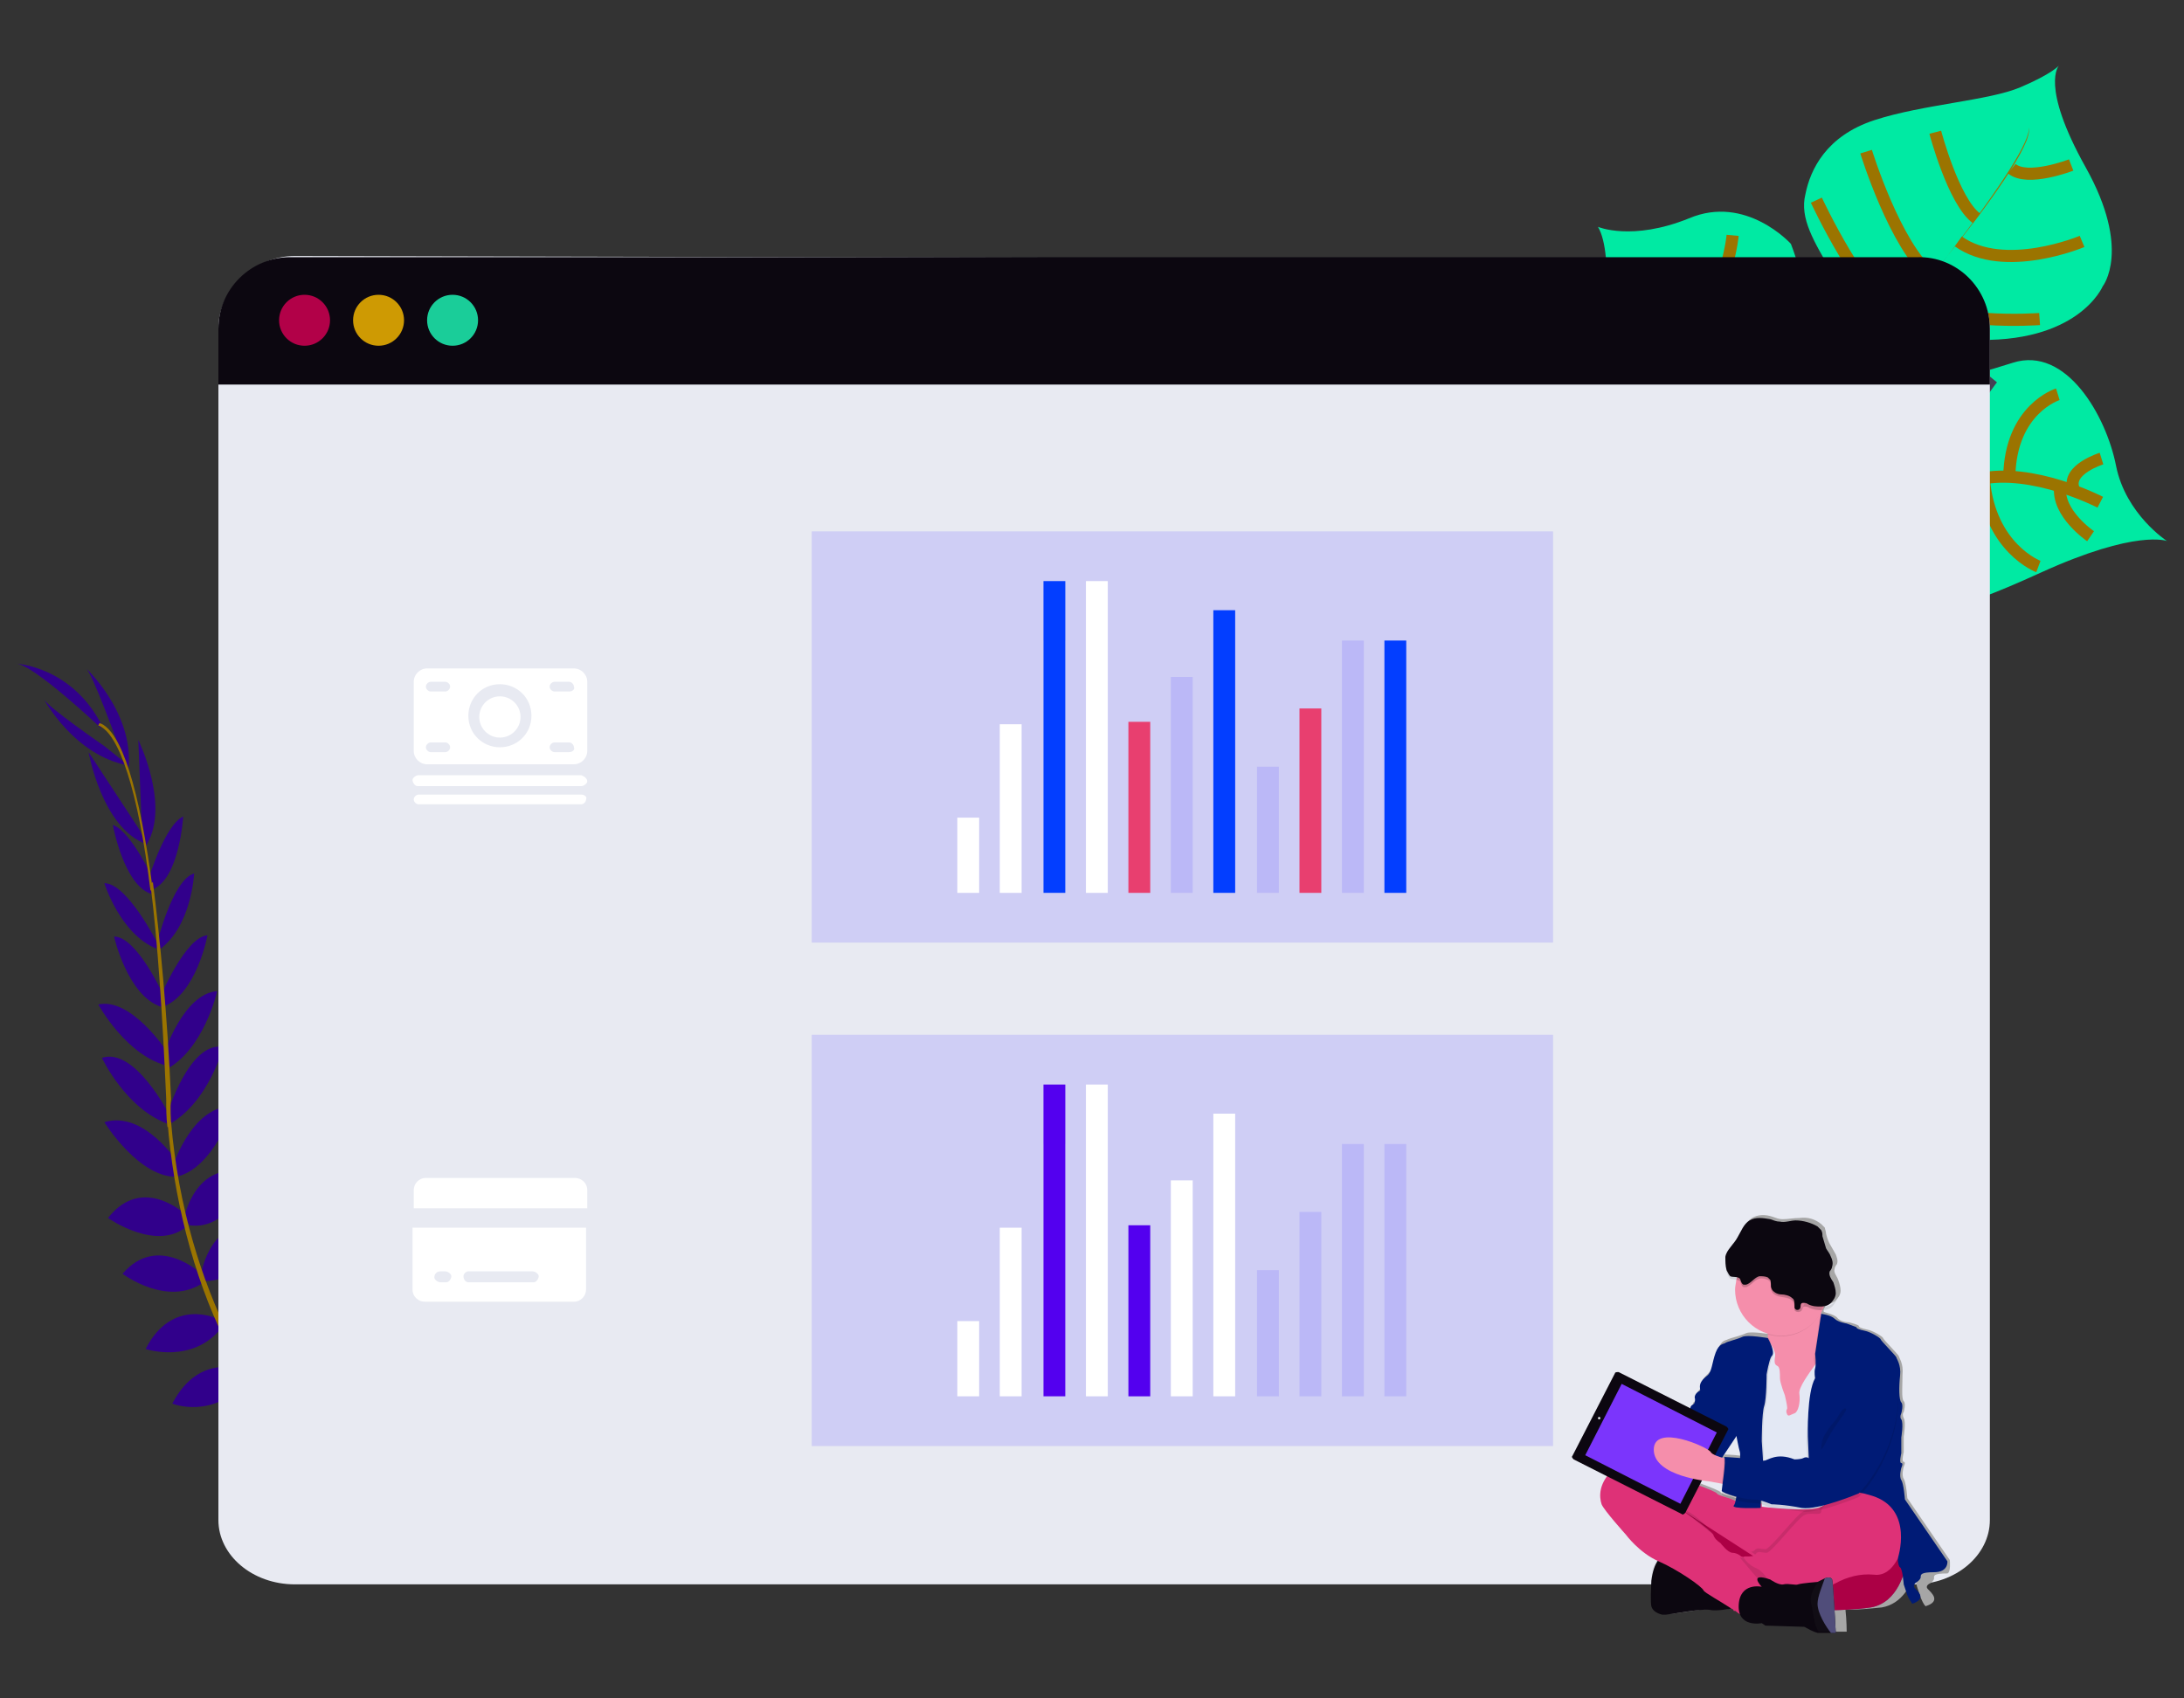 <?xml version="1.0" encoding="utf-8"?>
<!-- Generator: Adobe Illustrator 23.0.0, SVG Export Plug-In . SVG Version: 6.00 Build 0)  -->
<svg version="1.1" id="f885adbf-893a-4cbc-9f2f-51541a368feb"
	 xmlns="http://www.w3.org/2000/svg" xmlns:xlink="http://www.w3.org/1999/xlink" x="0px" y="0px" viewBox="0 0 180 140"
	 style="enable-background:new 0 0 180 140;" xml:space="preserve">
<rect x="0" y="0" width="180" height="140" fill="#333333" stroke="none"/>
<style type="text/css">
	.st0{fill:#00EAA3;}
	.st1{fill:#9B7400;}
	.st2{fill:#444053;}
	.st3{fill:none;stroke:#9B7400;stroke-miterlimit:10;}
	.st4{fill:none;stroke:#444053;stroke-miterlimit:10;}
	.st5{fill:#6C63FF;}
	.st6{fill:#31008B;}
	.st7{fill:#E8EAF2;}
	.st8{fill:#0C0710;}
	.st9{opacity:0.8;fill:#DC0057;enable-background:new    ;}
	.st10{opacity:0.8;fill:#FFBF00;enable-background:new    ;}
	.st11{opacity:0.8;fill:#1EFFBC;enable-background:new    ;}
	.st12{fill:#A6A6A6;}
	.st13{fill:#65617D;}
	.st14{fill:#AC0045;enable-background:new    ;}
	.st15{opacity:5.000000e-02;enable-background:new    ;}
	.st16{opacity:0.1;enable-background:new    ;}
	.st17{fill:#DE3177;}
	.st18{fill:#F58EAB;}
	.st19{fill:#E3E8F4;}
	.st20{fill:#001B76;}
	.st21{fill:#EE8E9E;}
	.st22{fill:#7B35FC;}
	.st23{fill:#E6E8EC;}
	.st24{fill:#565387;}
	.st25{opacity:5.000000e-02;fill:#7A7A7A;enable-background:new    ;}
	.st26{opacity:0.1;}
	.st27{fill:#FFFFFF;}
	.st28{opacity:0.2;fill:#6C63FF;enable-background:new    ;}
	.st29{fill:#DFE3EF;}
	.st30{fill:#033EFF;}
	.st31{fill:#E83F6F;}
	.st32{fill:#5300EF;}
</style>
<title>revenue</title>
<path class="st0" d="M178.6,44.6c0,0-2.5-1-10.4,2.6c-7.9,3.6-8.9,3.2-10.9,2.6c-2-0.6-3.2-0.7-5.4-3.7c0,0-1.5-8.4-3-9.7
	c-1.5-1.3-7.8,0.7-7.8,0.7s-7.6,1.7-9-8.4c0,0,1-7.7-0.4-10c0,0,2.8,1.2,7.5-0.7c4.7-2,8.4,2.1,8.4,2.1s1.2,3,1.1,4.9
	c-0.1,1.8,0.6,2.5,2.8,1.6c0,0,1.1-1.6-0.5-4.1c-1.5-2.6-2.7-4.5-2.2-6.5c0.4-2,1.7-4.8,5.7-6.1s9.4-1.6,12-2.7
	c2.6-1.1,3.2-1.8,3.2-1.8s-1.6,1.6,2.2,8.4s1.4,9.8,1.4,9.8s-2,4.8-10.9,4.4c0,0-8.5,0.3-3.9,3.9c0,0,3-0.6,7.4-2s7.7,4.4,8.5,8.5
	C175.2,42.4,178.6,44.6,178.6,44.6z"/>
<path class="st1" d="M167.2,10.5L167.2,10.5c0.4,1.3-3.4,6.5-6.7,10.6l0,0C165,15.3,167.4,11.5,167.2,10.5z"/>
<path class="st2" d="M160.5,21.1L160.5,21.1c-2.6,3.4-5.9,7.3-8.5,10.2c-0.2,0.3-0.5,0.6-0.7,0.9l-0.1-0.1c0.2-0.3,0.5-0.6,0.7-0.9
	C154.6,28.3,157.9,24.4,160.5,21.1z"/>
<path class="st2" d="M151.3,32L151.3,32c-4.7,6-5,15.3-5,15.4l-1-1.2C145.3,46.2,146.5,38,151.3,32z"/>
<path class="st3" d="M173.1,41.4c0,0-5.6-2.9-10-1.9c-4.4,1.1-14.3-3.7-14.3-3.7s-4.2-1.7-5-3.6c0,0-2.9-3-3-4.6
	c-0.2-1.6-3-5.5-4.8-5.7"/>
<path class="st3" d="M172.3,44.2c0,0-2.8-1.9-2.5-4.1"/>
<path class="st3" d="M168,46.7c0,0-4-1.5-4.5-7.2"/>
<path class="st4" d="M161.4,48.2c0,0-3.9-3.2-2.6-8.8"/>
<path class="st4" d="M153.6,46.6c0,0-2.6-5.4-0.3-8.9"/>
<path class="st3" d="M173.2,37.8c0,0-2.9,0.9-2.3,2.5"/>
<path class="st3" d="M169.6,32.5c0,0-3.9,1.2-4,6.8"/>
<path class="st4" d="M164.2,31.2c0,0-3.6,4.4-3.3,8.4"/>
<path class="st4" d="M157.9,33c0,0-3.5,3.4-3.1,5.3"/>
<path class="st4" d="M155.8,31.8c0,0-3.3,0.6-3.8-0.5"/>
<path class="st4" d="M151.5,27.8c0,0,1.7,2.2,2.1,1.7"/>
<path class="st3" d="M168.1,26.3c0,0-8.4,0.6-10.3-1.9"/>
<path class="st3" d="M149.7,16.5c0,0,3.9,8.4,6.8,9.5"/>
<path class="st3" d="M153.8,12.5c0,0,2.4,7.8,5.4,10.2"/>
<path class="st3" d="M171.6,19.9c0,0-6.4,2.7-10.2,0"/>
<path class="st3" d="M159.5,10.9c0,0,1.5,5.7,3.4,7.1"/>
<path class="st3" d="M170.7,13.6c0,0-3.6,1.4-4.9,0.3"/>
<path class="st4" d="M148.4,29.6c0,0,0,5-1.4,5.3"/>
<path class="st4" d="M137.3,36.1c0,0,5.4,0.5,7.9-2.3"/>
<path class="st4" d="M147,23.7c0,0-1.3,5-4.9,6.4"/>
<path class="st4" d="M134.1,30.7c0,0,3.8,1.3,7.1-2"/>
<path class="st3" d="M142.8,19.4c0,0-0.4,4.3-2.7,6.3"/>
<path class="st4" d="M134.3,24.2c0,0,3.2,0,3.9-1"/>
<path class="st5" d="M31.9,126.1c0,0,2.2-1.4,4.3-0.4c0,0-0.7,1.3-3.4,1.2L31.9,126.1z"/>
<path class="st5" d="M31.6,126.2c0,0-0.7,2.5,1,4.2c0,0,1-1,0-3.6L31.6,126.2z"/>
<path class="st5" d="M28.9,123.8c0,0,0.2-2.1,5-1.4c0,0,0,1.4-1.7,2S29.8,124.5,28.9,123.8z"/>
<path class="st5" d="M28.6,123.8c0,0-2,0.7-0.2,5.2c0,0,1.3-0.3,1.6-2.1C30.2,125,29.5,124.4,28.6,123.8z"/>
<path class="st5" d="M25.9,120.7c0,0-0.3-3.5,4.6-3.1c0,0,0.3,3.2-3.8,4L25.9,120.7z"/>
<path class="st5" d="M22.6,116.8c0,0,0.7-4,5.6-2.8c0,0,0,3.4-4.8,3.7L22.6,116.8z"/>
<path class="st5" d="M20.3,112.7c0,0,1.1-3.9,6-2.7c0,0-1.2,3.5-5.7,3.4L20.3,112.7z"/>
<path class="st5" d="M18,108.7c0,0,1.1-4,5.8-2.8c0,0-1.6,3.8-5.5,3.5L18,108.7z"/>
<path class="st6" d="M16.6,104.9c0,0,0.8-4.9,5.2-3.8c0,0-1.3,4.5-4.9,4.5L16.6,104.9z"/>
<path class="st6" d="M15.2,100.3c0,0,1-5,5.5-3.5c0,0-1.7,4.7-5.1,4.2L15.2,100.3z"/>
<path class="st6" d="M14.3,96c0,0,1.6-5,5-4.8c0,0-1.7,5.2-4.8,5.8L14.3,96z"/>
<path class="st6" d="M13.8,91.8c0,0,1.8-6,4.6-5.5c0,0-1.2,4.6-4.5,6.4L13.8,91.8z"/>
<path class="st6" d="M13.5,86.9c0,0,1.6-5,4.4-5.2c0,0-1.1,4.9-4.3,6.5L13.5,86.9z"/>
<path class="st6" d="M13.2,82.2c0,0,2.1-5,3.9-5.1c0,0-0.9,4.9-3.7,5.9L13.2,82.2z"/>
<path class="st6" d="M12.9,77.9c0,0,1.3-5.4,3.1-5.9c0,0-0.2,4.4-2.9,6.3L12.9,77.9z"/>
<path class="st6" d="M12.3,72.3c0,0,1.3-4.3,2.8-5c0,0-0.3,5.1-2.5,6L12.3,72.3z"/>
<path class="st6" d="M11.7,68.6L11.4,61c0,0,2.8,5.7,0.5,8.9L11.7,68.6z"/>
<path class="st6" d="M9.6,61c0,0-2-5.5-2.5-5.9c0,0,3.9,3.6,3.5,8.2L9.6,61z"/>
<path class="st5" d="M25.8,120.7c0,0-3.5-0.5-3.4,4.5c0,0,3.2,0.5,4.2-3.6L25.8,120.7z"/>
<path class="st5" d="M22.5,116.6c0,0-4,0-3.7,5c0,0,3.4,0.6,4.5-4.1L22.5,116.6z"/>
<path class="st6" d="M20.2,113c0,0-3.7-1.7-6,2.7c0,0,3.4,1.4,6.3-2L20.2,113z"/>
<path class="st6" d="M17.9,108.7c0,0-3.7-1.8-5.9,2.5c0,0,3.9,1.3,6.3-1.8L17.9,108.7z"/>
<path class="st6" d="M16.6,105c0,0-3.6-3.4-6.5,0c0,0,3.7,2.8,6.7,0.7L16.6,105z"/>
<path class="st6" d="M15.4,100.2c0,0-3.6-3.5-6.5,0.2c0,0,4.1,2.9,6.6,0.6L15.4,100.2z"/>
<path class="st6" d="M14.7,95.9c0,0-2.8-4.4-6.1-3.4c0,0,2.9,4.7,6.1,4.5L14.7,95.9z"/>
<path class="st6" d="M13.9,91.8c0,0-2.8-5.5-5.5-4.6c0,0,2,4.3,5.6,5.5L13.9,91.8z"/>
<path class="st6" d="M13.7,86.6c0,0-2.9-4.4-5.6-3.8c0,0,2.4,4.4,5.9,5.1L13.7,86.6z"/>
<path class="st6" d="M13.5,82.1c0,0-2.2-4.9-4.1-4.9c0,0,1.1,4.9,3.9,5.8L13.5,82.1z"/>
<path class="st6" d="M13,77.8c0,0-2.5-5-4.4-5c0,0,1.3,4.2,4.3,5.4L13,77.8z"/>
<path class="st6" d="M12.7,72.6c0,0-1.9-4.1-3.4-4.6c0,0,0.9,5,3.2,5.7L12.7,72.6z"/>
<path class="st6" d="M11.5,68.4l-4.2-6.4c0,0,1.1,6.3,4.8,7.6L11.5,68.4z"/>
<path class="st6" d="M8.6,61.5c0,0-4.8-3.3-5-3.9c0,0,2.5,4.7,7,5.5L8.6,61.5z"/>
<path class="st6" d="M8.3,60c0,0-5.6-5.3-7-5.3c0,0,4.6,0.2,7.1,5.1L8.3,60z"/>
<path class="st1" d="M12.6,73.4l-0.2,0c-1-8.2-2.6-13-4.3-13.6l0.1-0.2C10,60.2,11.5,65,12.6,73.4z"/>
<path class="st1" d="M14.1,92.9l-0.3,0c-0.1-0.8-0.1-1.5-0.1-2.3c-0.3-6.8-0.7-13-1.3-17.7l0.2-0.2c0.6,4.7,1.2,11.1,1.5,17.9
	C14,91.4,14.1,92.2,14.1,92.9z"/>
<path class="st1" d="M37.6,130c-0.1,0-5.4-2.4-11-8.2c-3.3-3.4-6-7.2-8.1-11.4c-2.6-5.3-4.2-11.7-4.7-18l0.3,0.1
	c1.2,14.1,7.6,23.8,12.7,29c5.5,5.7,10.9,8.1,10.9,8.1L37.6,130z"/>
<path class="st7" d="M164,27v98.3c0,2.9-2.8,5.3-6.3,5.3H24.3c-3.5,0-6.3-2.4-6.3-5.3V27c0-2.9,2.8-5.9,6.3-5.9l133.4,0.3
	C161.2,21.5,164,24.1,164,27z"/>
<path class="st8" d="M164,27.1v4.6H18v-4.6c0-3.3,2.7-5.9,5.9-5.9l0,0H158C161.3,21.1,164,23.8,164,27.1C164,27.1,164,27.1,164,27.1
	z"/>
<circle class="st9" cx="25.1" cy="26.4" r="2.1"/>
<circle class="st10" cx="31.2" cy="26.4" r="2.1"/>
<circle class="st11" cx="37.3" cy="26.4" r="2.1"/>
<path class="st12" d="M160.7,128.6l-3.5-5.1c0,0-0.1-1.3-0.3-1.6c-0.2-0.3,0-1,0-1s0.2-0.4,0-0.4c-0.2,0,0-0.8,0-0.8l0-1.3
	c0,0,0.2-1.2,0-1.5c-0.1-0.2-0.1-0.4,0-0.5c0,0,0.2-0.7,0-0.9c-0.2-0.2-0.1-1.3-0.1-2.2c0.1-0.9-0.3-1.4-0.3-1.5
	c0-0.1-1.3-1.4-1.3-1.5c0-0.1-0.8-0.6-1.3-0.7c-0.5-0.1-0.7-0.2-0.7-0.3c0-0.1-0.8-0.3-0.8-0.3s-0.7,0-1-0.4
	c-0.3-0.3-1.1-0.4-1.1-0.5c0,0,0,0,0-0.1l0-0.1c0.1-0.1,0.1-0.2,0.2-0.3l0-0.1c0.3,0,0.6-0.1,0.8-0.3c0.2-0.2,0.4-0.5,0.4-0.8
	c0-0.3-0.1-0.6-0.2-0.9c-0.1-0.3-0.4-0.6-0.3-0.9c0-0.1,0.1-0.3,0.2-0.4c0.1-0.3,0-0.5-0.1-0.8c-0.1-0.2-0.3-0.5-0.4-0.7
	c-0.2-0.3-0.3-0.6-0.4-1c0-0.2-0.1-0.4-0.1-0.5c-0.1-0.1-0.2-0.2-0.3-0.3c-0.5-0.4-1.1-0.6-1.8-0.5c-0.5,0-0.9,0.1-1.4,0.1
	c-0.3,0-0.5-0.1-0.8-0.2c-0.6-0.2-1.2-0.2-1.7,0.1s-0.7,0.9-1,1.4c-0.3,0.4-0.7,0.8-0.9,1.3c0,0,0,0,0,0c-0.1,0.1-0.1,0.2-0.1,0.3
	c-0.1,0.4,0,0.7,0.1,1.1c0,0.2,0.1,0.4,0.3,0.5c0.2,0.1,0.4,0.1,0.6,0.1c0,0,0,0.1,0,0.1c-0.4,1.9,0.7,3.9,2.6,4.4c0,0,0,0.1,0,0.1
	c0,0.1,0,0.2,0,0.3l0,0c0,0-1.7-0.3-2.1-0.1c-0.4,0.2-1.3,0.4-1.5,0.5c-0.1,0.1-0.5,0-0.8,0.8s-0.3,1.6-0.7,1.9
	c-0.4,0.4-0.6,0.6-0.6,0.9c0,0.3,0,0.3-0.1,0.4c-0.1,0.1-0.4,0.4-0.3,0.6c0,0.2,0,0.4-0.2,0.5c-0.2,0.1-0.2,0.3-0.2,0.5
	c0,0-0.1,0.4-0.3,0.4c-0.2,0.1-0.4,0.6-0.4,0.6l-0.8,0.9l-1.5-1.6c-0.2-0.3-0.6-0.3-0.9,0l-0.7,0.7c-0.3,0.1-0.5,0.2-0.7,0.4
	c-0.2,0.2-0.3,0.4-0.4,0.6l-0.4,0.4c-0.3,0.3-0.3,0.8-0.1,1.1l1,1.1v0c-0.3,0-0.6,0.2-0.9,0.4c-1.4,1.3-1.4,2.4-1.2,2.9
	c0.2,0.5,2,2.6,2,2.6s1.1,1.4,2.6,2.1l0,0l0,0c0,0-0.1,0.1-0.1,0.1l0,0c0,0,0,0,0,0l0,0l0,0l0,0l0,0l0,0.1c0,0,0,0,0,0
	c0,0,0,0.1,0,0.1c0,0,0,0,0,0c0,0,0,0,0,0.1l0,0c0,0,0,0,0,0.1l0,0l0,0.1c0,0,0,0,0,0c0,0,0,0.1,0,0.1c0,0,0,0,0,0l0,0.1
	c0,0,0,0,0,0.1l0,0.1c0,0,0,0,0,0.1s0,0.1,0,0.1v0.1c0,0.1,0,0.1,0,0.2c0,1.9,0.1,2.2,0.1,2.2c0.1,0.4,0.5,0.6,0.9,0.7
	c0.1,0,0.2,0,0.3,0c0.9-0.1,2.9-0.5,3.6-0.4c0.4,0.1,1.2,0,1.8-0.1l0.1,0l0.1,0.3l0.3-0.1l0.3,0.2c0.1,0,0.1,0.1,0.2,0.1
	c0.3,1.1,1.7,0.7,1.7,0.7l0.3,0.2l3.2,0.1c0.4,0.2,0.7,0.4,1.1,0.5c0.1,0,0.1,0,0.2,0c0.3,0,0.6,0,0.9,0c0.2,0,0.4,0,0.4,0
	s0-0.9-0.1-1.8c1,0,2-0.1,3-0.2c1.7-0.3,2.4-1.9,2.7-2.7c0.1,0.3,0.1,0.7,0.2,1c0.1,0.3,0.2,0.6,0.3,0.9c0.1,0.2,0.2,0.5,0.4,0.7
	c1.3-0.4,0.5-1.1,0.2-1.4s0.2-0.5,0.2-0.5s0.3-0.2,0.3-0.4s-0.1-0.4,1.1-0.4C160.8,129.6,160.7,128.6,160.7,128.6z M143.2,118.1
	c0,0.1,0.2,1.1,0.3,1.4c0,0.2,0.1,0.4,0,0.5c-0.7-0.1-1.4-0.1-1.4-0.1c0,0,0,0.1,0,0.1l-0.1,0l-0.2,0L143.2,118.1L143.2,118.1z
	 M140.8,121.9l1.2,0.2l0.1,0c0,0.2-0.1,0.4-0.1,0.5c0,0,0,0,0.1,0.1c0,0.1,0,0.2,0,0.3c0,0.1,0.6,0.3,1.2,0.5c0,0,0,0.1,0,0.1l0,0
	c-0.5-0.3-1.4-0.4-1.5-0.6s-3-1.2-3-1.2s-0.1-0.1-0.3-0.1l0.8,0.1l0.2,0C139.8,121.8,140.3,121.9,140.8,121.9L140.8,121.9z"/>
<path class="st13" d="M157,129.3c0,0-0.5,2.8-2.8,3.2c-2.3,0.4-10.1,0.3-10.1,0.3s-4.5-0.7-6.1-4.4c-1.6-3.8-2.6-5.3-1.3-5.3
	s8.8,2.5,9.3,2.5C146.4,125.7,157.4,120,157,129.3z"/>
<path class="st14" d="M157,129.3c0,0-0.5,2.8-2.8,3.2c-2.3,0.4-10.1,0.3-10.1,0.3s-4.5-0.7-6.1-4.4c-1.6-3.8-2.6-5.3-1.3-5.3
	s8.8,2.5,9.3,2.5C146.4,125.7,157.4,120,157,129.3z"/>
<path class="st8" d="M136.1,132.4c0.1,0.4,0.5,0.6,0.9,0.7c0.1,0,0.2,0,0.3,0c0.9-0.1,2.9-0.5,3.6-0.4c0.4,0.1,1.2,0,1.8-0.1
	c0.4-0.1,0.7-0.1,0.7-0.1s-0.7-2.2-0.7-2.3c-0.1-0.1-3-1.8-3-1.8l-2.3-0.2l0,0c-0.3,0-0.6,0.2-0.8,0.5c-0.2,0.3-0.4,0.8-0.5,1.6
	C136,132.2,136.1,132.4,136.1,132.4z"/>
<path class="st15" d="M136.1,132.4c0.1,0.4,0.5,0.6,0.9,0.7c-0.2-0.3-0.4-0.6-0.6-0.9l0-1.6c-0.1-0.9,0.2-1.8,0.9-2.4l0,0
	c0,0-1.2,0.1-1.2,2S136.1,132.4,136.1,132.4z"/>
<path class="st16" d="M146,128.9l2.1-1.7l3.3-3.3c0,0-0.4,0-0.9,0c-0.1,0.1-0.5,0.4-0.5,0.7c0,0.4-0.9,0-1.4,0.3
	c-0.5,0.2-2.7,3.1-3.1,3.1s-0.7-0.2-0.9,0.1l0,0L146,128.9z"/>
<path class="st16" d="M136.5,128.7l0.2,0.1c1.6,0.7,3.6,2.1,3.7,2.4c0.1,0.2,1.2,0.9,2.1,1.4c0.4-0.1,0.7-0.1,0.7-0.1
	s-0.7-2.2-0.7-2.3c-0.1-0.1-3-1.8-3-1.8l-2.3-0.2l0,0C136.9,128.3,136.7,128.4,136.5,128.7z"/>
<path class="st17" d="M132,124c0.2,0.5,2,2.5,2,2.5s1.1,1.5,2.7,2.2c1.6,0.7,3.6,2.1,3.7,2.4c0.1,0.2,1.4,0.9,2.3,1.5l0.2,0.1
	l0.4,0.3l0.2,0.1l1.1-0.9c0.5-0.4,1.1-0.9,1.1-0.9c0,0,0.2-0.6,0.2-0.6c0,0-0.1-0.2-0.3-0.5c-0.2-0.3-0.5-0.5-0.8-0.7
	c-0.5-0.2-0.9-0.6-1.1-1.1c0,0-0.1-0.1-0.2-0.1c-0.2-0.2-0.5-0.3-0.7-0.3c-0.4,0-1-0.8-1-0.8c-0.3-0.2-0.5-0.4-0.6-0.7
	c-0.2-0.4-2.7-2.1-3-2.3l6.2,4l1.5,0.9l2.1-1.7l3.3-3.3c0,0-0.4,0-1.1-0.1c-1.6-0.1-4.5-0.2-4.9-0.1c-0.3,0.1-0.6,0.1-0.9,0.1
	c0,0-0.8,0-1.4-0.3c-0.6-0.3-1.4-0.4-1.5-0.6c-0.1-0.2-3-1.2-3-1.2s-4-2.1-5.4-0.9S131.8,123.4,132,124z"/>
<path class="st18" d="M144.8,111.9l0.5,1.7l0.7,3.8l2.4,0.2l0.7-1.2l0.7-1.2c0,0,0.4-1.5,0.7-3c0.3-1.3,0.5-2.6,0.2-2.7
	c-0.3-0.1-0.4-0.6-0.6-1c0-0.1,0-0.1,0-0.2c-0.1-0.4-0.1-0.8-0.2-1.2c0,0-5.1-0.3-4.4,1.8c0.1,0.4,0.2,0.7,0.2,1.1
	c0,0.1,0,0.2,0,0.3C145.6,110.9,145.3,111.5,144.8,111.9z"/>
<path class="st19" d="M143.7,111.6l0.2,2.9l0.4,2.4l0.5,1.1l0.4,6.2c0,0,4,0.5,4.9,0c0.1,0,0.1-0.1,0.2-0.1c1.2-1.8,0.8-6.8,0.8-6.8
	l0.4-3.3l-0.3-1.7l-0.7-0.1l-0.6-0.1c0,0-0.1,0.2-0.3,0.4c-0.5,0.7-1.4,1.9-1.3,2.4c0.1,0.7-0.1,1.5-0.4,1.6s-0.5,0.3-0.6,0.1
	c-0.1-0.2-0.1-0.3,0-0.5c0-0.3-0.2-1.1-0.2-1.1s-0.4-1-0.4-1.4c0-0.4,0-0.9-0.2-1s-0.3-0.2-0.2-0.8c0.1-0.5-0.7-1.5-0.7-1.5
	L143.7,111.6z"/>
<path class="st16" d="M148.9,118.8l0.2,4.9l0.9,0.5c0.1,0,0.1-0.1,0.2-0.1c1.2-1.8,0.8-6.8,0.8-6.8l0.4-3.3l-0.3-1.7l-0.7-0.1
	c0.3-1.3,0.5-2.6,0.2-2.7c-0.3-0.1-0.4-0.6-0.6-1l0,0l-0.5,3.5c0,0,0,0.3,0.1,0.6c0,0.2,0,0.4,0,0.6c-0.1,0.3,0,0.8,0,0.8
	c-0.3,0.5-0.4,1.5-0.5,2.4C148.9,117.6,148.9,118.8,148.9,118.8z"/>
<path class="st20" d="M150.1,108.3c0,0,0.8,0.1,1.1,0.4c0.3,0.3,1,0.4,1,0.4s0.8,0.3,0.8,0.3c0,0.1,0.2,0.2,0.7,0.3
	c0.5,0.1,1.3,0.6,1.3,0.7c0,0.1,1.3,1.4,1.3,1.5s0.4,0.6,0.3,1.5c-0.1,0.9-0.1,2,0.1,2.2s0,0.9,0,0.9c-0.1,0.2-0.1,0.4,0,0.5
	c0.2,0.3,0,1.5,0,1.5l0,1.3c0,0-0.2,0.8,0,0.8c0.2,0,0,0.4,0,0.4s-0.2,0.7,0,1c0.2,0.3,0.3,1.6,0.3,1.6l3.5,5.1c0,0,0.1,0.9-1.1,0.9
	c-1.1,0-1.1,0.2-1.1,0.4c0,0.2-0.3,0.4-0.3,0.4s-0.4,0.2-0.2,0.5c0.3,0.3,1,0.9-0.2,1.3c-0.1-0.2-0.3-0.4-0.4-0.7
	c-0.1-0.3-0.2-0.6-0.3-0.9c0,0-0.1-1.3-0.3-1.4s-0.2-1-0.2-1s0.3-0.6-0.1-0.9s-7.1-4-7.1-4l-0.2-4.9c0,0-0.1-3.6,0.6-4.8
	c0,0-0.1-0.5,0-0.8c0.1-0.3,0-1.2,0-1.2L150.1,108.3z"/>
<path class="st16" d="M145.8,110.3c0,0-1.7-0.3-2.1-0.1c-0.4,0.2-1.3,0.4-1.4,0.5s-0.5,0-0.8,0.8s-0.3,1.6-0.7,1.9
	c-0.4,0.4-0.6,0.6-0.6,0.9s0,0.3-0.1,0.4c-0.1,0.1-0.4,0.4-0.3,0.6c0.1,0.1,3.4,3,3.4,3s0.2,1.1,0.3,1.4c0.1,0.3-0.2,4.1-0.5,4.4
	c-0.3,0.3,2.2,0.2,2.2,0.2s0.1-2.5,0.2-2.7c0.1-0.1-0.1-2.8-0.1-2.8s0-2.3,0.2-2.9c0.2-0.6,0.2-2.6,0.2-2.6s0.2-1.2,0.4-1.5
	S145.8,110.3,145.8,110.3z"/>
<path class="st20" d="M145.7,110.3c0,0-1.7-0.3-2.1-0.1c-0.4,0.2-1.3,0.4-1.4,0.5s-0.5,0-0.8,0.8s-0.3,1.6-0.7,1.9s-0.6,0.6-0.6,0.9
	c0,0.3,0.1,0.3-0.1,0.4s-0.4,0.4-0.3,0.6c0.1,0.1,3.4,3,3.4,3s0.2,1.1,0.3,1.4s-0.2,4.1-0.5,4.4c-0.3,0.3,2.2,0.2,2.2,0.2
	s0.1-2.5,0.2-2.7s-0.1-2.8-0.1-2.8s0-2.3,0.2-2.9c0.2-0.6,0.2-2.6,0.2-2.6s0.2-1.2,0.4-1.5C146.4,111.5,145.7,110.3,145.7,110.3z"/>
<path class="st16" d="M145.5,108.9c0.1,0.4,0.2,0.7,0.2,1.1c1.7,0.5,3.4-0.2,4.3-1.7c-0.1-0.4-0.1-0.8-0.2-1.2
	C149.9,107,144.8,106.8,145.5,108.9z"/>
<path class="st18" d="M143,106.3c0,2.1,1.7,3.8,3.8,3.8c2.1,0,3.8-1.7,3.8-3.8c0-2.1-1.7-3.8-3.8-3.8c-1.8,0-3.3,1.2-3.7,3
	C143.1,105.7,143,106,143,106.3z"/>
<path class="st20" d="M140.6,115l-0.9,0.3c0,0.2,0,0.4-0.2,0.5c-0.2,0.1-0.2,0.3-0.2,0.5c0,0-0.1,0.4-0.3,0.4s-0.4,0.6-0.4,0.6
	l-0.8,0.9c0,0-0.3,0.2-0.2,0.3c0.1,0.1-0.3,0.1-0.3,0.1l0.2,2.9l1.6,0.3l1-0.1l0.8-0.3l0.7-0.4l0.3-0.8l1.4-2.1L140.6,115z"/>
<path class="st21" d="M137.6,118.9c0,0-2-2.9-3.5-1.3s0.6,4.1,1.1,4c0.5-0.1,2.8-0.2,2.8-0.2L137.6,118.9z"/>
<path class="st8" d="M133.4,113.1l8.9,4.5c0.1,0.1,0.2,0.2,0.1,0.3l-3.5,6.8c-0.1,0.1-0.2,0.2-0.3,0.1l-8.9-4.5
	c-0.1-0.1-0.2-0.2-0.1-0.3l3.5-6.8C133.1,113.1,133.3,113.1,133.4,113.1z"/>
<rect x="132.7" y="114.6" transform="matrix(0.455 -0.891 0.891 0.455 -31.836 186.048)" class="st22" width="6.6" height="8.8"/>
<circle class="st23" cx="131.8" cy="116.9" r="0.1"/>
<circle class="st23" cx="140.3" cy="121.2" r="0.2"/>
<path class="st18" d="M136.3,119.5c0,2.2,4.5,2.6,4.5,2.6l1.1,0.2l0.5,0.1l0.2-2.1c0,0-0.2,0-0.5-0.1c-0.4-0.1-1-0.3-1.1-0.5
	C140.8,119.3,136.3,117.3,136.3,119.5z"/>
<path class="st16" d="M143.1,105.5c0.1,0,0.2,0.1,0.3,0.1c0.1,0.1,0.1,0.4,0.3,0.5c0.1,0,0.1,0,0.2,0c0.4-0.1,0.7-0.6,1.1-0.7
	c0.2-0.1,0.5,0,0.7,0.1c0.1,0,0.2,0.1,0.2,0.2c0.1,0.2,0,0.5,0.1,0.7c0.1,0.3,0.5,0.4,0.8,0.5s0.7,0.1,0.9,0.3
	c0.1,0.2,0.2,0.4,0.2,0.6c0,0.1,0,0.2,0,0.2c0.1,0.2,0.5,0.2,0.6,0c0.1-0.1,0.1-0.3,0.2-0.3c0.1,0,0.3,0,0.4,0.1
	c0.3,0.1,0.7,0.2,1,0.2c0.9-1.9,0.1-4.1-1.8-5c-1.9-0.9-4.1-0.1-5,1.8C143.3,104.9,143.2,105.2,143.1,105.5L143.1,105.5z"/>
<path class="st8" d="M147.9,107.8c0-0.1,0-0.2,0-0.2c0-0.2,0-0.5-0.2-0.6c-0.2-0.2-0.6-0.3-0.9-0.3c-0.3,0-0.7-0.2-0.8-0.5
	c-0.1-0.2,0-0.5-0.1-0.7c-0.1-0.1-0.1-0.1-0.2-0.2c-0.2-0.1-0.5-0.1-0.7-0.1c-0.4,0.1-0.7,0.6-1.1,0.7c-0.1,0-0.1,0-0.2,0
	c-0.2-0.1-0.2-0.3-0.3-0.5c-0.2-0.2-0.6-0.1-0.8-0.2c-0.1-0.1-0.2-0.3-0.3-0.5c-0.1-0.4-0.1-0.7-0.1-1.1c0.1-0.6,0.7-1,1-1.6
	c0.3-0.5,0.5-1.1,1-1.4s1.1-0.2,1.7-0.1c0.3,0.1,0.5,0.2,0.8,0.2c0.4,0.1,0.9-0.1,1.3-0.1c0.6,0,1.3,0.2,1.8,0.5
	c0.1,0.1,0.2,0.2,0.3,0.3c0.1,0.2,0.1,0.3,0.1,0.5c0.1,0.3,0.2,0.7,0.3,1c0.1,0.2,0.3,0.4,0.4,0.7c0.1,0.2,0.2,0.5,0.1,0.8
	c0,0.1-0.1,0.3-0.2,0.4c-0.1,0.3,0.1,0.6,0.3,0.9c0.1,0.3,0.2,0.6,0.2,0.9c0,0.3-0.2,0.6-0.4,0.8c-0.2,0.2-0.5,0.3-0.8,0.3
	c-0.4,0-0.7,0-1.1-0.2c-0.1-0.1-0.3-0.1-0.4-0.1c-0.2,0-0.2,0.2-0.2,0.3C148.4,108,148,108.1,147.9,107.8z"/>
<path class="st16" d="M145.9,129l2.1-1.7l3.3-3.3c0,0-0.4,0-1.1-0.1c-0.1,0.1-0.2,0.3-0.2,0.4c0,0.4-0.9,0-1.4,0.3
	c-0.5,0.2-2.7,3.1-3.1,3.1c-0.4,0-0.7-0.2-0.9,0.1l0,0c-0.1,0.1-0.2,0.1-0.3,0.1L145.9,129z"/>
<path class="st17" d="M141.6,128.9l1.1,3.4l0.2,0.5l0.5-0.1l1.1-0.3l5-1.4c0.6,0,1.2-0.2,1.8-0.5c0.9-0.5,2-0.8,3.1-0.7
	c0.7,0.1,1.4-0.2,2-1.3c0,0,1.4-4.1-2.1-5.2s-3.7,0.6-3.7,0.6l0,0c-0.1,0.1-0.5,0.4-0.5,0.7c0,0.4-0.9,0-1.4,0.3
	c-0.5,0.2-2.7,3.1-3.1,3.1s-0.7-0.2-0.9,0.1l0,0c-0.1,0.2-0.5,0.2-0.7,0.2c-0.1,0-0.2,0-0.2,0l0,0l-0.3,0.1L141.6,128.9z"/>
<path class="st16" d="M141.9,122.3l0.5,0.1l0.2-2.1c0,0-0.2,0-0.5-0.1C142.1,120.5,142,121.6,141.9,122.3z"/>
<path class="st16" d="M155.3,112.4c0,0,1.5-0.4,1.1,3.9s-3.2,7.1-3.2,7.1s-3.3,1.4-4.7,1.2c-1.5-0.2-2.5-0.3-2.5-0.3
	c-0.5-0.2-1-0.4-1.5-0.4c-0.8,0-2.5-0.5-2.6-0.7c0-0.2,0.4-2.6,0.2-2.8c0,0,2.3,0.1,2.5,0.3c0.2,0.2,0.6,0,0.8,0s1-0.7,2.5-0.1
	c0,0,0.5,0,0.7-0.1c0.2-0.1,0.3-0.1,0.5,0c0.1,0,0.2-0.1,0.4-0.2c0-0.1,0.4,0,0.4,0c0.1,0,0.2,0,0.2-0.1c0,0,0,0,0,0
	c0.1-0.1,0.1-0.3,0.2-0.4c0,0,0.4-2.5,1.3-3.4c0.1-0.1,0.2-0.3,0.2-0.5C151.9,115.6,153.3,111.9,155.3,112.4z"/>
<path class="st20" d="M155.3,112.1c0,0,1.5-0.4,1.1,3.9c-0.4,4.3-3.2,7.1-3.2,7.1s-3.3,1.4-4.7,1.2C147,124,146,124,146,124
	c-0.5-0.2-1-0.4-1.5-0.4c-0.8,0-2.5-0.5-2.6-0.7c0-0.2,0.4-2.6,0.2-2.8c0,0,2.3,0.1,2.5,0.3s0.6,0,0.8,0c0.3,0,1-0.7,2.5-0.1
	c0,0,0.5,0,0.7-0.1c0.2-0.1,0.3-0.1,0.5,0c0.1,0,0.2-0.1,0.4-0.2c0-0.1,0.4,0,0.4,0c0.1,0,0.2,0,0.2-0.1c0,0,0,0,0,0
	c0.1-0.1,0.1-0.3,0.2-0.4c0,0,0.4-2.5,1.3-3.4c0.1-0.1,0.2-0.3,0.2-0.5C151.9,115.3,153.3,111.6,155.3,112.1z"/>
<path class="st16" d="M143.4,128.4l2.2,2.6l0,0c0-0.1,0.2-0.6,0.2-0.6c0,0-0.4-0.9-1.2-1.2c-0.4-0.2-0.7-0.5-0.9-0.8L143.4,128.4z"
	/>
<path class="st16" d="M143.4,132.9l0.2,0.1l1.1-0.9c0.5-0.4,1.1-0.9,1.1-0.9c0,0,0.2-0.6,0.2-0.6c0,0-0.1-0.2-0.3-0.5
	c-1.5-0.4-0.5,0.6-0.4,0.7c0,0-1.8-0.4-1.9,1.5C143.4,132.5,143.4,132.7,143.4,132.9z"/>
<path class="st8" d="M145.2,133.8l0.3,0.2l3.2,0.1c0.4,0.2,0.7,0.4,1.1,0.5c0.1,0,0.1,0,0.2,0c0.3,0,0.6,0,0.9,0c0.2,0,0.4,0,0.4,0
	s-0.2-4-0.3-4.4c-0.1-0.2-0.3-0.2-0.6-0.1c-0.2,0.1-0.4,0.2-0.6,0.3c0,0-1.3,0.1-1.6,0.2c-0.2,0.1-0.8-0.1-1.2,0
	c-0.4,0.1-1.1-0.4-1.1-0.4c-1.8-0.6-0.8,0.5-0.7,0.6c0,0-1.8-0.4-1.9,1.5S145.2,133.8,145.2,133.8z"/>
<path class="st24" d="M149.8,132.2c0,0.8,0.7,1.9,1.1,2.4c0.2,0,0.4,0,0.4,0s-0.2-4-0.3-4.4c-0.1-0.2-0.3-0.2-0.6-0.1
	C150.2,130.7,149.8,131.6,149.8,132.2z"/>
<path class="st16" d="M149.8,132.2c0,0.8,0.7,1.9,1.1,2.4c0.2,0,0.4,0,0.4,0s-0.2-4-0.3-4.4c-0.1-0.2-0.3-0.2-0.6-0.1
	C150.2,130.7,149.8,131.6,149.8,132.2z"/>
<path class="st25" d="M149.3,132.3c0.2,0.8,0.2,1.7,0.6,2.2c0.1,0,0.1,0,0.2,0c0.3,0,0.6,0,0.9,0c0.2,0,0.4,0,0.4,0s-0.2-4-0.3-4.4
	c-0.1-0.2-0.3-0.2-0.6-0.1c-0.2,0.1-0.4,0.2-0.6,0.3C149.9,130.4,149,131.3,149.3,132.3z"/>
<path class="st16" d="M138.3,124.2c0,0,1.6,0.5,2.9,2.3L138.3,124.2z"/>
<g class="st26">
	<path d="M151.1,104.5L151.1,104.5c0,0.1,0,0.1-0.1,0.2C151.1,104.6,151.1,104.6,151.1,104.5z"/>
	<path d="M142.2,103.7c0-0.1,0.1-0.2,0.1-0.3c0,0,0,0.1,0,0.1c-0.1,0.4,0,0.7,0.1,1.1c0,0.2,0.1,0.4,0.3,0.5c0.2,0.2,0.6,0,0.8,0.2
		c0.1,0.1,0.1,0.4,0.3,0.5c0.1,0,0.1,0,0.2,0c0.4-0.1,0.7-0.6,1.1-0.7c0.2-0.1,0.5,0,0.7,0.1c0.1,0,0.2,0.1,0.2,0.2
		c0.1,0.2,0,0.4,0.1,0.7c0.1,0.3,0.5,0.4,0.8,0.5c0.3,0,0.7,0.1,0.9,0.3c0.1,0.2,0.2,0.4,0.2,0.6c0,0.1,0,0.2,0,0.2
		c0.1,0.2,0.5,0.2,0.6,0c0.1-0.1,0.1-0.3,0.2-0.3c0.1,0,0.3,0,0.4,0.1c0.3,0.1,0.7,0.2,1.1,0.2c0.3,0,0.6-0.1,0.8-0.3
		c0.1-0.1,0.2-0.2,0.3-0.3c-0.1,0.2-0.2,0.4-0.4,0.6c-0.2,0.2-0.5,0.3-0.8,0.3c-0.4,0-0.7,0-1.1-0.2c-0.1-0.1-0.3-0.1-0.4-0.1
		c-0.2,0-0.2,0.2-0.2,0.3c-0.1,0.2-0.5,0.2-0.6,0c0-0.1,0-0.2,0-0.2c0-0.2,0-0.5-0.2-0.6c-0.2-0.2-0.6-0.3-0.9-0.3
		c-0.3,0-0.7-0.2-0.8-0.5c-0.1-0.2,0-0.5-0.1-0.7c-0.1-0.1-0.1-0.1-0.2-0.2c-0.2-0.1-0.5-0.1-0.7-0.1c-0.4,0.1-0.7,0.6-1.1,0.7
		c-0.1,0-0.1,0-0.2,0c-0.2-0.1-0.2-0.3-0.3-0.5c-0.2-0.2-0.6-0.1-0.8-0.2c-0.1-0.1-0.2-0.3-0.3-0.5
		C142.2,104.4,142.2,104.1,142.2,103.7z"/>
</g>
<path class="st16" d="M151.4,116.9c-0.3,0.4-0.7,0.8-0.9,1.2c-0.3,0.4-0.4,0.9-0.4,1.4c0.3-0.3,0.4-0.7,0.6-1
	c0.3-0.6,0.7-1.1,1.1-1.7c0.1-0.1,0.5-0.7,0.3-0.7C151.9,116,151.5,116.7,151.4,116.9z"/>
<path class="st27" d="M47.9,63.9H34.5c-0.2,0-0.5,0.2-0.5,0.4c0,0.2,0.2,0.5,0.4,0.5c0,0,0,0,0.1,0h13.4c0.2,0,0.5-0.2,0.5-0.4
	C48.4,64.2,48.2,64,47.9,63.9C48,63.9,47.9,63.9,47.9,63.9L47.9,63.9z M47.9,65.5H34.5c-0.2,0-0.4,0.2-0.4,0.4
	c0,0.2,0.2,0.4,0.4,0.4h13.4c0.2,0,0.4-0.2,0.4-0.4C48.4,65.7,48.2,65.5,47.9,65.5L47.9,65.5z M47.3,55.1H35.2
	c-0.6,0-1.1,0.5-1.1,1.1v5.7c0,0.6,0.5,1.1,1.1,1.1h12.1c0.6,0,1.1-0.5,1.1-1.1v-5.7C48.4,55.6,47.9,55.1,47.3,55.1z M36.7,62h-1.2
	c-0.2,0-0.4-0.2-0.4-0.4c0-0.2,0.2-0.4,0.4-0.4h1.2c0.2,0,0.4,0.2,0.4,0.4C37.1,61.8,36.9,62,36.7,62z M36.7,57h-1.2
	c-0.2,0-0.4-0.2-0.4-0.4c0-0.2,0.2-0.4,0.4-0.4h1.2c0.2,0,0.4,0.2,0.4,0.4C37.1,56.8,36.9,57,36.7,57z M41.2,61.6
	c-1.4,0-2.6-1.1-2.6-2.6c0-1.4,1.1-2.6,2.6-2.6c1.4,0,2.6,1.1,2.6,2.6C43.8,60.5,42.6,61.6,41.2,61.6L41.2,61.6z M46.9,62h-1.2
	c-0.2,0-0.4-0.2-0.4-0.4c0-0.2,0.2-0.4,0.4-0.4h1.2c0.2,0,0.4,0.2,0.4,0.4C47.4,61.8,47.2,62,46.9,62z M46.9,57h-1.2
	c-0.2,0-0.4-0.2-0.4-0.4c0-0.2,0.2-0.4,0.4-0.4h1.2c0.2,0,0.4,0.2,0.4,0.4C47.4,56.8,47.2,57,46.9,57z"/>
<circle class="st27" cx="41.2" cy="59.1" r="1.7"/>
<rect x="66.9" y="43.8" class="st28" width="61.1" height="33.9"/>
<rect x="66.9" y="85.3" class="st28" width="61.1" height="33.9"/>
<rect x="78.9" y="67.4" class="st27" width="1.8" height="6.2"/>
<rect x="82.4" y="59.7" class="st27" width="1.8" height="13.9"/>
<rect x="86" y="52.8" class="st29" width="1.8" height="20.8"/>
<rect x="89.5" y="47.9" class="st27" width="1.8" height="25.7"/>
<rect x="86" y="47.9" class="st30" width="1.8" height="25.7"/>
<rect x="93" y="59.5" class="st31" width="1.8" height="14.1"/>
<rect x="96.5" y="55.8" class="st28" width="1.8" height="17.8"/>
<rect x="100" y="50.3" class="st30" width="1.8" height="23.3"/>
<rect x="103.6" y="63.2" class="st28" width="1.8" height="10.4"/>
<rect x="107.1" y="58.4" class="st31" width="1.8" height="15.2"/>
<rect x="110.6" y="52.8" class="st28" width="1.8" height="20.8"/>
<rect x="114.1" y="52.8" class="st30" width="1.8" height="20.8"/>
<path class="st27" d="M48.4,98.1c0-0.6-0.5-1-1-1H35.1c-0.6,0-1,0.5-1,1v1.5h14.3V98.1z M34,106.3c0,0.6,0.5,1,1,1h12.3
	c0.6,0,1-0.5,1-1v-5.1H34L34,106.3z M38.6,104.8h5.3c0.2,0,0.5,0.2,0.5,0.4c0,0.2-0.2,0.5-0.4,0.5c0,0,0,0-0.1,0h-5.3
	c-0.2,0-0.4-0.2-0.4-0.5C38.2,105,38.4,104.8,38.6,104.8z M36.3,104.8h0.4c0.2,0,0.5,0.2,0.5,0.4c0,0.2-0.2,0.5-0.4,0.5
	c0,0,0,0-0.1,0h-0.4c-0.2,0-0.5-0.2-0.5-0.4C35.8,105,36,104.8,36.3,104.8C36.2,104.8,36.3,104.8,36.3,104.8z"/>
<rect x="78.9" y="108.9" class="st27" width="1.8" height="6.2"/>
<rect x="82.4" y="101.2" class="st27" width="1.8" height="13.9"/>
<rect x="86" y="94.3" class="st29" width="1.8" height="20.8"/>
<rect x="89.5" y="89.4" class="st27" width="1.8" height="25.7"/>
<rect x="86" y="89.4" class="st32" width="1.8" height="25.7"/>
<rect x="93" y="101" class="st32" width="1.8" height="14.1"/>
<rect x="96.5" y="97.3" class="st27" width="1.8" height="17.8"/>
<rect x="100" y="91.8" class="st27" width="1.8" height="23.3"/>
<rect x="103.6" y="104.7" class="st28" width="1.8" height="10.4"/>
<rect x="107.1" y="99.9" class="st28" width="1.8" height="15.2"/>
<rect x="110.6" y="94.3" class="st28" width="1.8" height="20.8"/>
<rect x="114.1" y="94.3" class="st28" width="1.8" height="20.8"/>
</svg>
